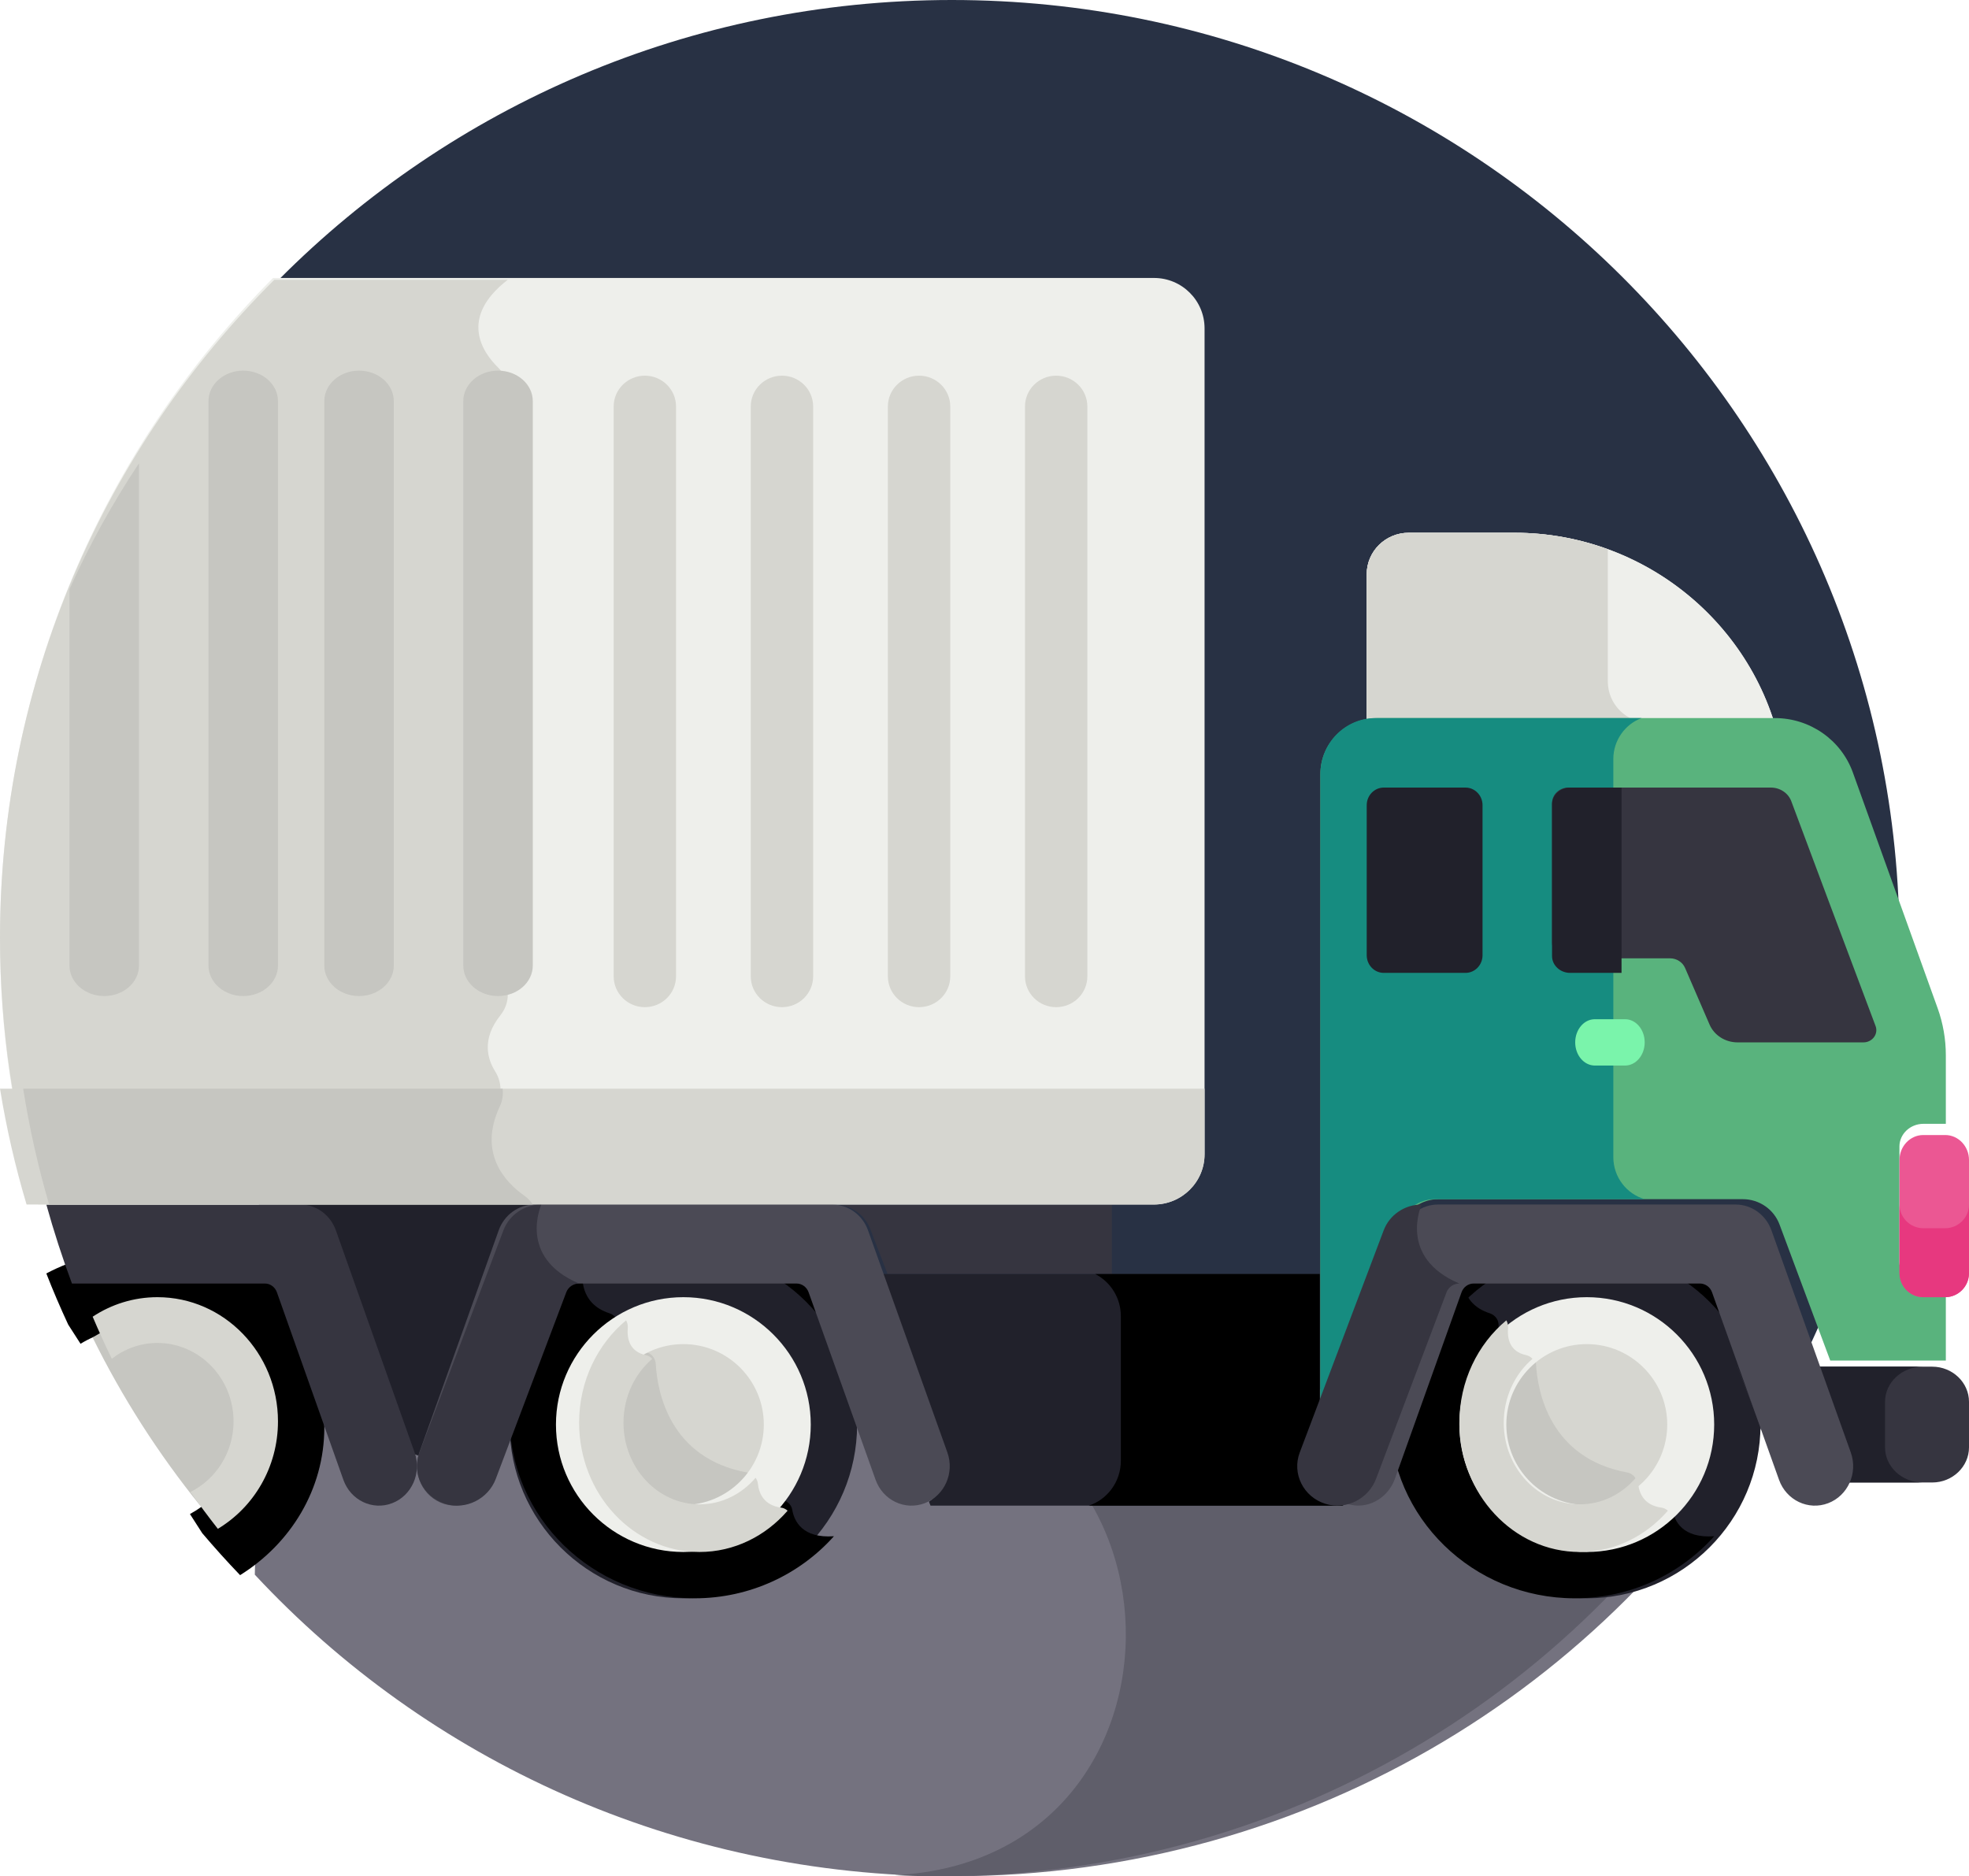 <?xml version="1.0" encoding="UTF-8"?>
<svg width="85px" height="81px" viewBox="0 0 85 81" version="1.1" xmlns="http://www.w3.org/2000/svg" xmlns:xlink="http://www.w3.org/1999/xlink">
    <!-- Generator: Sketch 63.1 (92452) - https://sketch.com -->
    <title>tool (1)</title>
    <desc>Created with Sketch.</desc>
    <g id="页面-1" stroke="none" stroke-width="1" fill="none" fill-rule="evenodd">
        <g id="00-数据概览" transform="translate(-913, -663)" fill-rule="nonzero">
            <g id="tool-(1)" transform="translate(913, 663)">
                <path d="M11.178,60 L11,67.98 C18.444,75.978 29.178,81 41.113,81 C56.644,81 70.141,72.499 77,60 L11.178,60 Z" id="路径" fill="#74727F"></path>
                <path d="M38,60 C51.735,60 52.313,80.267 38.629,80.952 C39.268,80.982 39.91,81 40.557,81 C55.896,81 69.226,72.499 76,60 L38,60 Z" id="路径" fill="#5F5E6A"></path>
                <path d="M41.092,0 C29.735,0 19.46,4.613 12.048,12.06 L11,60 L77.167,60 C80.25,54.27 82,47.722 82,40.765 C82,18.251 63.685,0 41.092,0 Z" id="路径" fill="#283144"></path>
                <polygon id="路径" fill="#21212B" points="12 51 12 60.623 18.498 63 25 60.623 25 51"></polygon>
                <path d="M36,52 C36.698,52 37.322,52.417 37.564,53.044 L38.317,55 L48,55 L48,52 L36,52 Z" id="路径" fill="#363540"></path>
                <path d="M56.978,62.74 L56.978,55 L38,55 L40.782,62.74 C41.065,63.529 40.763,64.391 40.102,64.827 L40.17,65 L58,65 C57.108,64.666 56.649,63.654 56.978,62.74 Z" id="路径" fill="#21212B"></path>
                <path d="M56.971,62.74 L56.971,55 L47.279,55 C47.933,55.334 48.386,56.023 48.386,56.817 L48.386,63.066 C48.386,63.968 47.801,64.737 47,65 L58,65 C57.102,64.666 56.641,63.654 56.971,62.74 L56.971,62.74 Z" id="路径" fill="#000000"></path>
                <path d="M65.378,23 L60.813,23 C59.812,23 59,23.801 59,24.789 L59,33 L77,33 C76.212,27.372 71.288,23 65.378,23 Z" id="路径" fill="#EEEFEB"></path>
                <path d="M65.378,23 L60.813,23 C59.812,23 59,23.801 59,24.789 L59,33 L77,33 C76.212,27.372 71.288,23 65.378,23 Z" id="路径" fill="#EEEFEB"></path>
                <path d="M75.787,31.21 L71.221,31.21 C70.22,31.21 69.408,30.408 69.408,29.42 L69.408,23.711 C68.15,23.253 66.793,23 65.378,23 L60.813,23 C59.812,23 59,23.801 59,24.789 L59,33 L77,33 C76.913,32.376 76.772,31.768 76.587,31.18 C76.322,31.197 76.056,31.21 75.787,31.21 L75.787,31.21 Z" id="路径" fill="#D6D6D0"></path>
                <path d="M3,55 C3.243,55.592 3.504,56.176 3.778,56.754 L6.566,61 L15,61 L15,55 L3,55 Z" id="路径" fill="#000000"></path>
                <path d="M5.939,54 C4.509,54 3.166,54.356 2,54.976 C2.291,55.724 2.608,56.459 2.945,57.185 L3.477,58.012 C4.187,57.577 5.031,57.322 5.939,57.322 C8.448,57.322 10.489,59.254 10.489,61.629 C10.489,63.225 9.566,64.618 8.2,65.362 L8.732,66.19 C9.258,66.809 9.801,67.413 10.365,68 C12.553,66.634 14,64.289 14,61.629 C14,57.422 10.384,54 5.939,54 Z" id="路径" fill="#000000"></path>
                <path d="M6.525,57 C5.589,57 4.719,57.275 4,57.744 C5.274,60.328 6.834,62.759 8.643,65 C10.045,64.281 11,62.871 11,61.254 C11,58.908 8.992,57 6.525,57 Z" id="路径" fill="#C6C6C1"></path>
                <path d="M6.796,56 C5.767,56 4.808,56.31 4,56.843 C4.261,57.456 4.536,58.062 4.826,58.658 C5.375,58.232 6.056,57.976 6.796,57.976 C8.608,57.976 10.082,59.495 10.082,61.363 C10.082,62.704 9.32,63.862 8.221,64.41 C8.602,64.95 8.997,65.48 9.404,66 C10.955,65.07 12,63.34 12,61.362 C12,58.406 9.665,56 6.796,56 L6.796,56 Z" id="路径" fill="#D6D6D0"></path>
                <path d="M14.499,53.115 C14.261,52.445 13.648,52 12.961,52 C10.221,52 5.009,52 2,52 C2.322,53.159 2.691,54.296 3.106,55.41 L11.433,55.41 C11.665,55.41 11.872,55.561 11.953,55.787 L14.823,63.884 C15.137,64.769 16.08,65.22 16.928,64.894 C17.777,64.568 18.212,63.588 17.898,62.704 L14.499,53.115 Z" id="路径" fill="#363540"></path>
                <path d="M49.819,12 L11.786,12 C4.501,19.328 0,29.415 0,40.551 C0,44.528 0.576,48.369 1.646,52 L49.819,52 C51.024,52 52,51.026 52,49.824 L52,14.176 C52,12.974 51.024,12 49.819,12 Z" id="路径" fill="#EEEFEB"></path>
                <g id="编组" transform="translate(0, 12)" fill="#D6D6D0">
                    <path d="M21.919,0.079 L11.842,0.079 C4.523,7.368 -2.36847579e-15,17.4 -2.36847579e-15,28.477 C-2.36847579e-15,32.432 0.579,36.253 1.653,39.865 L22.921,39.865 C22.824,39.718 22.701,39.588 22.551,39.485 C21.713,38.907 20.497,37.653 21.474,35.624 C21.688,35.181 21.635,34.666 21.374,34.249 C21.033,33.706 20.794,32.845 21.6,31.833 C21.801,31.58 21.92,31.273 21.92,30.951 L21.92,4.874 C21.92,4.495 21.771,4.13 21.499,3.863 C20.829,3.206 19.8,1.719 21.919,0.079 L21.919,0.079 Z" id="路径"></path>
                    <path d="M45.594,31.48 C44.85,31.48 44.248,30.884 44.248,30.15 L44.248,5.548 C44.248,4.814 44.85,4.218 45.594,4.218 C46.337,4.218 46.94,4.814 46.94,5.548 L46.94,30.15 C46.94,30.884 46.338,31.48 45.594,31.48 Z" id="路径"></path>
                    <path d="M39.675,31.48 C38.932,31.48 38.329,30.884 38.329,30.15 L38.329,5.548 C38.329,4.814 38.932,4.218 39.675,4.218 C40.419,4.218 41.022,4.814 41.022,5.548 L41.022,30.15 C41.022,30.884 40.419,31.48 39.675,31.48 Z" id="路径"></path>
                    <path d="M33.757,31.48 C33.013,31.48 32.41,30.884 32.41,30.15 L32.41,5.548 C32.41,4.814 33.013,4.218 33.757,4.218 C34.5,4.218 35.103,4.814 35.103,5.548 L35.103,30.15 C35.103,30.884 34.5,31.48 33.757,31.48 Z" id="路径"></path>
                    <path d="M27.838,31.48 C27.094,31.48 26.492,30.884 26.492,30.15 L26.492,5.548 C26.492,4.814 27.095,4.218 27.838,4.218 C28.581,4.218 29.184,4.814 29.184,5.548 L29.184,30.15 C29.184,30.884 28.582,31.48 27.838,31.48 Z" id="路径"></path>
                </g>
                <path d="M21.5,43 C20.671,43 20,42.41 20,41.683 L20,17.317 C20,16.59 20.672,16 21.5,16 C22.328,16 23,16.59 23,17.317 L23,41.683 C23,42.41 22.328,43 21.5,43 Z" id="路径" fill="#C6C6C1"></path>
                <path d="M15.5,43 C14.672,43 14,42.41 14,41.683 L14,17.317 C14,16.59 14.672,16 15.5,16 C16.329,16 17,16.59 17,17.317 L17,41.683 C17,42.41 16.328,43 15.5,43 Z" id="路径" fill="#C6C6C1"></path>
                <path d="M10.5,43 C9.672,43 9,42.41 9,41.683 L9,17.317 C9,16.59 9.672,16 10.5,16 C11.328,16 12,16.59 12,17.317 L12,41.683 C12,42.41 11.328,43 10.5,43 L10.5,43 Z" id="路径" fill="#C6C6C1"></path>
                <path d="M3,25.435 L3,41.684 C3,42.411 3.672,43 4.5,43 C5.329,43 6,42.411 6,41.684 L6,20 C4.851,21.733 3.845,23.549 3,25.435 Z" id="路径" fill="#C6C6C1"></path>
                <polygon id="路径" fill="#000000" points="60 55 76 55 76 61 60 61"></polygon>
                <path d="M83.033,55.466 C82.462,55.466 81.997,55.027 81.997,54.488 L81.997,49.495 C81.997,48.955 82.462,48.516 83.033,48.516 L84,48.516 L84,45.558 C84,44.864 83.88,44.175 83.645,43.522 L79.987,33.35 C79.48,31.941 78.132,31 76.62,31 L59.445,31 C58.095,31 57,32.083 57,33.419 L57,62 L57.101,61.993 L60.505,52.863 C60.75,52.206 61.383,51.769 62.091,51.769 L75.235,51.769 C75.943,51.769 76.576,52.206 76.821,52.863 L79.01,58.736 L84,58.736 L84,55.466 L83.033,55.466 L83.033,55.466 Z" id="路径" fill="#59B37D"></path>
                <path d="M69.646,49.956 L69.646,32.767 C69.646,31.958 70.156,31.265 70.864,31 L59.376,31 C58.064,31 57,32.083 57,33.419 L57,62 L57.098,61.993 L60.406,52.863 C60.644,52.206 61.259,51.769 61.947,51.769 L71,51.769 C70.222,51.546 69.646,50.817 69.646,49.956 L69.646,49.956 Z" id="路径" fill="#168C80"></path>
                <path d="M63.264,34 L59.736,34 C59.33,34 59,34.341 59,34.761 L59,41.239 C59,41.659 59.33,42 59.736,42 L63.264,42 C63.67,42 64,41.659 64,41.239 L64,34.761 C64,34.341 63.67,34 63.264,34 L63.264,34 Z" id="路径" fill="#21212B"></path>
                <path d="M80.968,44.297 C80.655,43.445 79.81,41.238 77.329,34.59 C77.197,34.237 76.842,34 76.448,34 L67.706,34 C67.316,34 67,34.3 67,34.67 L67,40.701 C67,41.071 67.316,41.371 67.706,41.371 L72.089,41.371 C72.376,41.371 72.634,41.535 72.743,41.787 L73.8,44.231 C74.001,44.696 74.479,45 75.009,45 L80.441,45 C80.826,45 81.095,44.641 80.968,44.297 L80.968,44.297 Z" id="路径" fill="#363540"></path>
                <path d="M67.782,34 C67.35,34 67,34.326 67,34.728 L67,41.273 C67,41.674 67.35,42 67.782,42 L70,42 L70,34 L67.782,34 Z" id="路径" fill="#21212B"></path>
                <path d="M70.153,46 L68.847,46 C68.379,46 68,45.552 68,45 C68,44.448 68.379,44 68.847,44 L70.153,44 C70.621,44 71,44.448 71,45 C71,45.552 70.621,46 70.153,46 Z" id="路径" fill="#7AF4AB"></path>
                <path d="M68.5,69 C64.365,69 61,65.635 61,61.5 C61,57.365 64.365,54 68.5,54 C72.635,54 76,57.365 76,61.5 C76,65.635 72.635,69 68.5,69 Z M68.5,57.266 C66.166,57.266 64.266,59.165 64.266,61.5 C64.266,63.834 66.165,65.734 68.5,65.734 C70.835,65.734 72.734,63.835 72.734,61.5 C72.734,59.165 70.834,57.266 68.5,57.266 Z" id="形状" fill="#21212B"></path>
                <path d="M72.199,65.173 C72.16,64.944 71.962,64.776 71.727,64.747 C71.401,64.707 71.173,64.598 71.013,64.459 C70.213,65.171 69.149,65.605 67.984,65.605 C65.499,65.605 63.477,63.63 63.477,61.203 C63.477,59.953 64.014,58.825 64.873,58.023 C64.694,57.789 64.669,57.495 64.691,57.254 C64.715,57.003 64.558,56.775 64.313,56.696 C62.981,56.27 63.151,55.024 63.155,55 C61.239,56.425 60,58.675 60,61.203 C60,65.502 63.581,69 67.984,69 C70.382,69 72.535,67.96 74,66.32 C72.634,66.418 72.283,65.668 72.199,65.173 Z" id="路径" fill="#000000"></path>
                <circle id="椭圆形" fill="#D6D6D0" transform="translate(68.241, 61.153) rotate(-45) translate(-68.241, -61.153) " cx="68.241" cy="61.153" r="4.364"></circle>
                <path d="M71,64.791 C70.78,64.574 70.7,64.284 70.676,64.049 C70.65,63.803 70.479,63.61 70.258,63.57 C66.879,62.954 66.375,60.043 66.309,58.892 C66.295,58.641 66.131,58.431 65.909,58.383 C65.607,58.318 65.416,58.175 65.297,58 C64.499,58.846 64,60.037 64,61.356 C64,63.917 65.878,66 68.186,66 C69.269,66 70.256,65.542 71,64.791 Z" id="路径" fill="#C6C6C1"></path>
                <path d="M68.5,67 C65.467,67 63,64.533 63,61.5 C63,58.467 65.467,56 68.5,56 C71.533,56 74,58.467 74,61.5 C74,64.533 71.533,67 68.5,67 Z M68.5,58.026 C66.585,58.026 65.027,59.585 65.027,61.5 C65.027,63.415 66.585,64.973 68.5,64.973 C70.415,64.973 71.973,63.415 71.973,61.5 C71.973,59.585 70.415,58.026 68.5,58.026 Z" id="形状" fill="#EEEFEB"></path>
                <path d="M72,65.218 C71.923,65.147 71.825,65.098 71.719,65.084 C70.957,64.982 70.76,64.445 70.719,64.059 C70.709,63.96 70.672,63.871 70.619,63.796 C70.018,64.501 69.155,64.943 68.197,64.943 C66.387,64.943 64.915,63.362 64.915,61.419 C64.915,60.303 65.401,59.308 66.156,58.662 C66.086,58.583 65.996,58.526 65.891,58.504 C65.156,58.351 65.064,57.761 65.1,57.333 C65.11,57.212 65.083,57.097 65.028,57 C63.796,58.021 63,59.622 63,61.419 C63,64.496 65.332,67 68.198,67 C69.698,67 71.051,66.313 72,65.218 L72,65.218 Z" id="路径" fill="#D6D6D0"></path>
                <path d="M83.975,49 L83.025,49 C82.461,49 82,49.485 82,50.077 L82,54.923 C82,55.515 82.461,56 83.025,56 L83.975,56 C84.539,56 85,55.515 85,54.923 L85,50.077 C85,49.485 84.539,49 83.975,49 Z" id="路径" fill="#EB5793"></path>
                <path d="M83.975,53.022 L83.025,53.022 C82.461,53.022 82,52.562 82,52 L82,54.978 C82,55.54 82.461,56 83.025,56 L83.975,56 C84.539,56 85,55.54 85,54.978 L85,52 C85,52.562 84.539,53.022 83.975,53.022 Z" id="路径" fill="#E7387F"></path>
                <path d="M83.413,59 L75,59 L76.934,64 L83.413,64 C84.286,64 85,63.317 85,62.483 L85,60.517 C85,59.683 84.286,59 83.413,59 L83.413,59 Z" id="路径" fill="#363540"></path>
                <path d="M81.375,62.483 L81.375,60.517 C81.375,59.683 82.107,59 83,59 L75,59 L76.98,64 L83,64 C82.107,64 81.375,63.318 81.375,62.483 Z" id="路径" fill="#21212B"></path>
                <path d="M79.897,62.704 L76.472,53.115 C76.233,52.445 75.614,52 74.923,52 C71.463,52 64.092,52 62.077,52 C61.386,52 60.767,52.445 60.528,53.115 L57.102,62.704 C56.778,63.614 57.251,64.625 58.156,64.921 C59.004,65.198 59.91,64.701 60.218,63.839 L63.094,55.787 C63.175,55.561 63.384,55.41 63.618,55.41 L73.382,55.41 C73.616,55.41 73.825,55.561 73.906,55.787 L76.799,63.884 C77.115,64.769 78.065,65.22 78.92,64.894 C79.775,64.568 80.213,63.588 79.897,62.704 L79.897,62.704 Z" id="路径" fill="#4B4A55"></path>
                <path d="M63,55.411 C60.323,54.282 61.371,52 61.371,52 C60.639,52 59.985,52.445 59.732,53.115 L56.108,62.706 C55.765,63.616 56.265,64.628 57.223,64.923 C58.12,65.2 59.078,64.703 59.403,63.842 L62.446,55.788 C62.531,55.561 62.753,55.411 63,55.411 L63,55.411 Z" id="路径" fill="#363540"></path>
                <polygon id="路径" fill="#000000" points="22 55 38 55 38 61 22 61"></polygon>
                <path d="M29.5,69 C25.365,69 22,65.635 22,61.5 C22,57.365 25.365,54 29.5,54 C33.635,54 37,57.365 37,61.5 C37,65.635 33.635,69 29.5,69 Z M29.5,57.266 C27.166,57.266 25.266,59.165 25.266,61.5 C25.266,63.834 27.165,65.734 29.5,65.734 C31.834,65.734 33.734,63.835 33.734,61.5 C33.734,59.165 31.834,57.266 29.5,57.266 Z" id="形状" fill="#21212B"></path>
                <path d="M34.199,65.173 C34.16,64.944 33.962,64.776 33.727,64.747 C33.401,64.707 33.173,64.598 33.013,64.459 C32.212,65.171 31.149,65.605 29.984,65.605 C27.499,65.605 25.477,63.63 25.477,61.203 C25.477,59.953 26.014,58.825 26.873,58.023 C26.694,57.789 26.669,57.495 26.691,57.254 C26.715,57.003 26.558,56.775 26.313,56.696 C24.981,56.27 25.151,55.024 25.155,55 C23.239,56.425 22,58.675 22,61.203 C22,65.502 25.581,69 29.984,69 C32.382,69 34.535,67.96 36,66.32 C34.634,66.418 34.283,65.668 34.199,65.173 Z" id="路径" fill="#000000"></path>
                <circle id="椭圆形" fill="#D6D6D0" transform="translate(29.725, 61.148) rotate(-45) translate(-29.725, -61.148) " cx="29.725" cy="61.148" r="4.364"></circle>
                <path d="M33,64.791 C32.78,64.574 32.7,64.284 32.676,64.049 C32.65,63.803 32.479,63.61 32.258,63.57 C28.879,62.954 28.375,60.043 28.309,58.892 C28.295,58.641 28.131,58.431 27.909,58.383 C27.607,58.318 27.416,58.175 27.297,58 C26.499,58.846 26,60.037 26,61.356 C26,63.917 27.878,66 30.186,66 C31.268,66 32.256,65.542 33,64.791 L33,64.791 Z" id="路径" fill="#C6C6C1"></path>
                <path d="M29.5,67 C26.467,67 24,64.533 24,61.5 C24,58.467 26.467,56 29.5,56 C32.533,56 35,58.467 35,61.5 C35,64.533 32.533,67 29.5,67 Z M29.5,58.026 C27.585,58.026 26.027,59.585 26.027,61.5 C26.027,63.415 27.585,64.973 29.5,64.973 C31.415,64.973 32.973,63.415 32.973,61.5 C32.974,59.585 31.415,58.026 29.5,58.026 Z" id="形状" fill="#EEEFEB"></path>
                <path d="M34,65.218 C33.923,65.147 33.825,65.098 33.719,65.084 C32.957,64.982 32.76,64.445 32.719,64.059 C32.709,63.96 32.672,63.871 32.619,63.796 C32.018,64.501 31.155,64.943 30.197,64.943 C28.388,64.943 26.915,63.362 26.915,61.419 C26.915,60.303 27.401,59.308 28.156,58.662 C28.086,58.583 27.996,58.526 27.891,58.504 C27.156,58.351 27.064,57.761 27.1,57.333 C27.111,57.212 27.083,57.097 27.028,57 C25.796,58.021 25,59.622 25,61.419 C25,64.496 27.332,67 30.197,67 C31.698,67 33.051,66.313 34,65.218 L34,65.218 Z" id="路径" fill="#D6D6D0"></path>
                <path d="M40.898,62.704 L37.472,53.115 C37.233,52.445 36.614,52 35.923,52 C32.463,52 25.092,52 23.077,52 C22.386,52 21.767,52.445 21.528,53.115 L18.102,62.704 C17.778,63.614 18.251,64.625 19.156,64.921 C20.004,65.198 20.91,64.701 21.218,63.839 L24.094,55.787 C24.175,55.561 24.384,55.41 24.618,55.41 L34.382,55.41 C34.616,55.41 34.825,55.561 34.906,55.787 L37.799,63.884 C38.115,64.769 39.065,65.22 39.92,64.894 C40.775,64.568 41.213,63.588 40.898,62.704 Z" id="路径" fill="#4B4A55"></path>
                <path d="M25,55.411 C22.323,54.282 23.371,52 23.371,52 C22.639,52 21.985,52.445 21.732,53.115 L18.108,62.706 C17.765,63.616 18.265,64.628 19.223,64.923 C20.12,65.2 21.078,64.703 21.403,63.842 L24.446,55.788 C24.531,55.561 24.753,55.411 25,55.411 Z" id="路径" fill="#363540"></path>
                <path d="M1.147,52 L49.797,52 C51.014,52 52,51.03 52,49.834 L52,47 L0,47 C0.276,48.705 0.661,50.374 1.147,52 Z" id="路径" fill="#D6D6D0"></path>
                <path d="M2.12,52 L23,52 C22.905,51.853 22.784,51.723 22.637,51.62 C21.814,51.041 20.621,49.787 21.58,47.756 C21.693,47.516 21.728,47.255 21.697,47 L1,47 C1.27,48.705 1.646,50.374 2.12,52 Z" id="路径" fill="#C6C6C1"></path>
            </g>
        </g>
    </g>
</svg>
